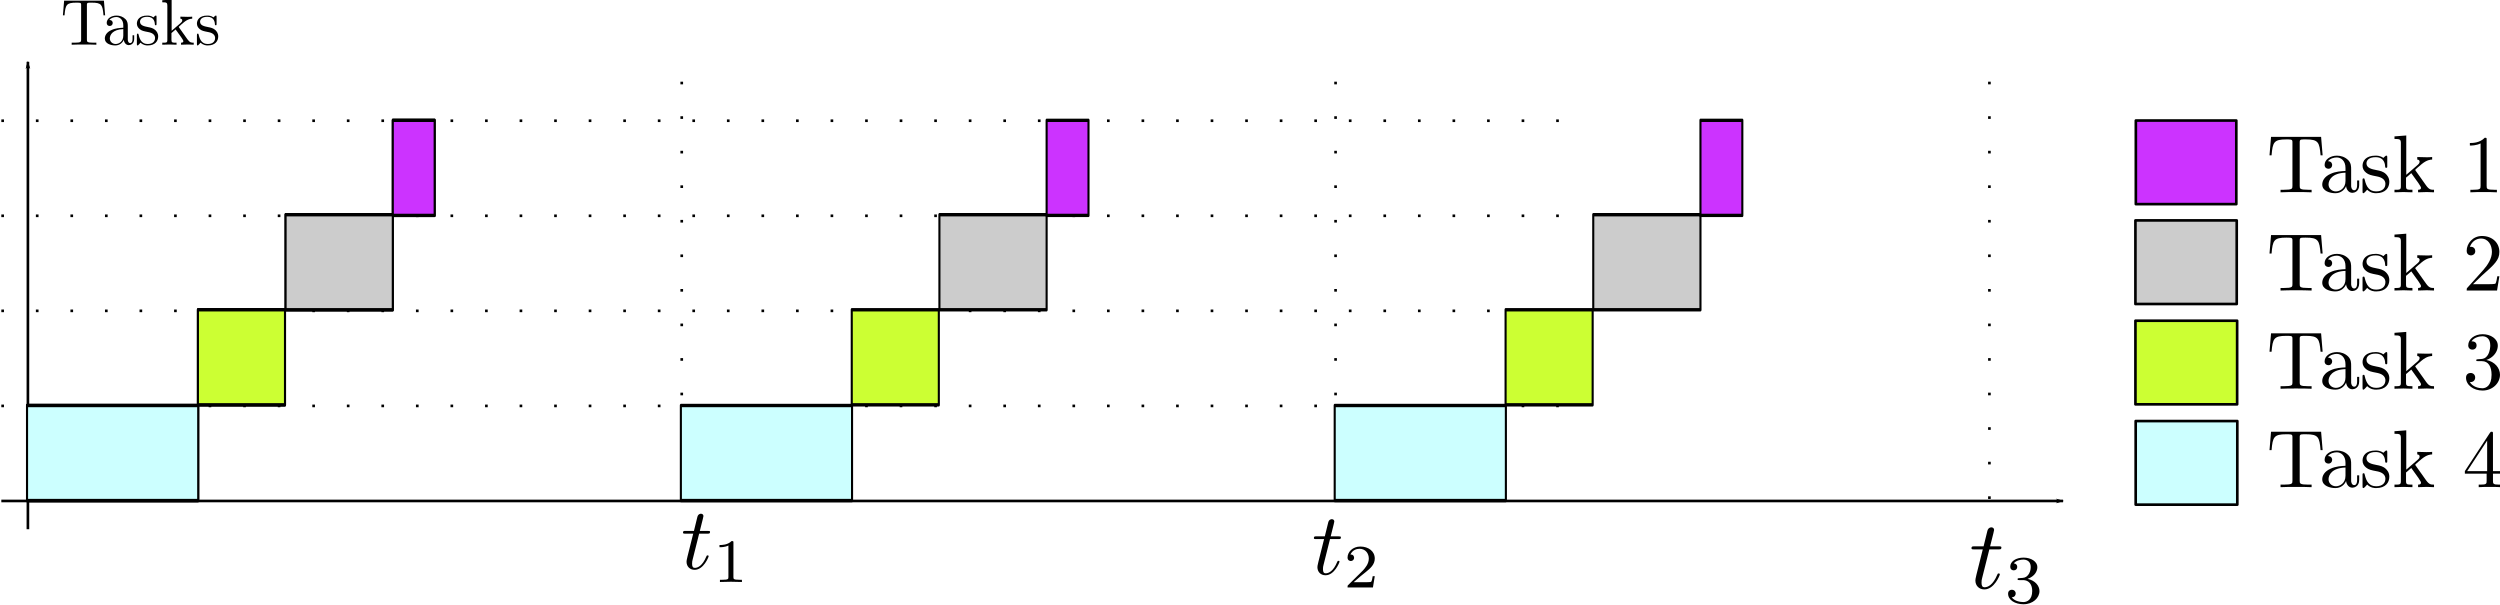 <?xml version="1.0" encoding="UTF-8" standalone="no"?>
<!-- Created with Inkscape (http://www.inkscape.org/) -->

<svg
   xmlns:dc="http://purl.org/dc/elements/1.1/"
   xmlns:cc="http://creativecommons.org/ns#"
   xmlns:rdf="http://www.w3.org/1999/02/22-rdf-syntax-ns#"
   xmlns:svg="http://www.w3.org/2000/svg"
   xmlns="http://www.w3.org/2000/svg"
   xmlns:sodipodi="http://sodipodi.sourceforge.net/DTD/sodipodi-0.dtd"
   xmlns:inkscape="http://www.inkscape.org/namespaces/inkscape"
   width="940.606"
   height="227.534"
   id="svg2"
   version="1.1"
   inkscape:version="0.48.4 r9939"
   sodipodi:docname="roundRobinSchedule.pdf">
  <sodipodi:namedview
     id="base"
     pagecolor="#ffffff"
     bordercolor="#666666"
     borderopacity="1.0"
     inkscape:pageopacity="0.0"
     inkscape:pageshadow="2"
     inkscape:zoom="0.98994949"
     inkscape:cx="477.07206"
     inkscape:cy="85.363327"
     inkscape:document-units="px"
     inkscape:current-layer="layer1"
     showgrid="false"
     inkscape:window-width="1307"
     inkscape:window-height="744"
     inkscape:window-x="59"
     inkscape:window-y="24"
     inkscape:window-maximized="1"
     fit-margin-top="0"
     fit-margin-left="0"
     fit-margin-right="0"
     fit-margin-bottom="0" />
  <defs
     id="defs4">
    <marker
       style="overflow:visible"
       id="Arrow1Lend"
       refX="0"
       refY="0"
       orient="auto"
       inkscape:stockid="Arrow1Lend">
      <path
         inkscape:connector-curvature="0"
         transform="matrix(-0.8,0,0,-0.8,-10,0)"
         style="fill-rule:evenodd;stroke:#000000;stroke-width:1pt"
         d="M 0,0 5,-5 -12.5,0 5,5 0,0 z"
         id="path3820" />
    </marker>
  </defs>
  <g
     transform="translate(0,-367.608)"
     id="layer1"
     inkscape:groupmode="layer"
     inkscape:label="Layer 1">
    <path
       inkscape:connector-curvature="0"
       id="path2985"
       d="m 0.5,520.329 595.714,0"
       style="fill:none;stroke:#000000;stroke-width:1;stroke-linecap:butt;stroke-linejoin:miter;stroke-miterlimit:4;stroke-opacity:1;stroke-dasharray:1, 12;stroke-dashoffset:0" />
    <path
       inkscape:connector-curvature="0"
       id="path2987"
       d="m 10.5,566.722 0,-175.862"
       style="fill:none;stroke:#000000;stroke-width:1px;stroke-linecap:butt;stroke-linejoin:miter;stroke-opacity:1;marker-end:url(#Arrow1Lend)" />
    <path
       inkscape:connector-curvature="0"
       id="path2985-5"
       d="m 0.5,413.035 595.714,0"
       style="fill:none;stroke:#000000;stroke-width:1;stroke-linecap:butt;stroke-linejoin:miter;stroke-miterlimit:4;stroke-opacity:1;stroke-dasharray:1, 12;stroke-dashoffset:0" />
    <path
       inkscape:connector-curvature="0"
       id="path2985-53"
       d="m 0.5,448.8 595.714,0"
       style="fill:none;stroke:#000000;stroke-width:1;stroke-linecap:butt;stroke-linejoin:miter;stroke-miterlimit:4;stroke-opacity:1;stroke-dasharray:1, 12;stroke-dashoffset:0" />
    <path
       inkscape:connector-curvature="0"
       id="path2985-58"
       d="m 0.5,484.564 595.714,0"
       style="fill:none;stroke:#000000;stroke-width:1;stroke-linecap:butt;stroke-linejoin:miter;stroke-miterlimit:4;stroke-opacity:1;stroke-dasharray:1, 12;stroke-dashoffset:0" />
    <path
       style="fill:none;stroke:#000000;stroke-width:1px;stroke-linecap:butt;stroke-linejoin:miter;stroke-opacity:1;marker-end:url(#Arrow1Lend)"
       d="m 0.5,556.093 775.714,0"
       id="path3043"
       inkscape:connector-curvature="0" />
    <g
       id="g3390"
       transform="matrix(0.624,0,0,1,3.709,0)">
      <rect
         style="fill:#ccffff;stroke:#000000;stroke-width:1.266;stroke-linecap:square;stroke-linejoin:round;stroke-miterlimit:4;stroke-opacity:1;stroke-dasharray:none;stroke-dashoffset:0"
         id="rect2989"
         width="103.214"
         height="35.764"
         x="10.357"
         y="520.175" />
      <rect
         style="fill:#ccff33;stroke:#000000;stroke-width:1.266;stroke-linecap:square;stroke-linejoin:round;stroke-miterlimit:4;stroke-opacity:1;stroke-dasharray:none;stroke-dashoffset:0"
         id="rect2989-7"
         width="52.5"
         height="35.764"
         x="113.393"
         y="484.155" />
      <rect
         style="fill:#cccccc;stroke:#000000;stroke-width:1.266;stroke-linecap:square;stroke-linejoin:round;stroke-miterlimit:4;stroke-opacity:1;stroke-dasharray:none;stroke-dashoffset:0"
         id="rect2989-7-7"
         width="64.643"
         height="35.764"
         x="166.25"
         y="448.391" />
      <rect
         style="fill:#cc33ff;stroke:#000000;stroke-width:1.266;stroke-linecap:square;stroke-linejoin:round;stroke-miterlimit:4;stroke-opacity:1;stroke-dasharray:none;stroke-dashoffset:0"
         id="rect2989-7-8"
         width="25.245"
         height="35.764"
         x="230.893"
         y="412.882" />
    </g>
    <path
       style="fill:none;stroke:#000000;stroke-width:1;stroke-linecap:butt;stroke-linejoin:miter;stroke-miterlimit:4;stroke-opacity:1;stroke-dasharray:1, 12;stroke-dashoffset:0"
       d="m 256.5,555.343 0,-163.528"
       id="path4380"
       inkscape:connector-curvature="0" />
    <g
       id="g4488"
       transform="matrix(1.884,0,0,1.884,69.547,8.624)">
      <g
         word-spacing="normal"
         letter-spacing="normal"
         font-size-adjust="none"
         font-stretch="normal"
         font-weight="normal"
         font-variant="normal"
         font-style="normal"
         stroke-miterlimit="10.433"
         xml:space="preserve"
         transform="matrix(0.353,0,0,-0.353,-61.716,447.536)"
         id="content"
         style="font-style:normal;font-variant:normal;font-weight:normal;font-stretch:normal;letter-spacing:normal;word-spacing:normal;text-anchor:start;fill:none;stroke:#000000;stroke-width:0.531;stroke-linecap:butt;stroke-linejoin:miter;stroke-miterlimit:10.433;stroke-opacity:1;stroke-dasharray:none;stroke-dashoffset:0"><path
           id="path4491"
           d="m 465.79,426.12 h 4.68 c 0.99,0 1.49,0 1.49,1 0,0.55 -0.5,0.55 -1.39,0.55 h -4.39 c 1.79,7.08 2.04,8.08 2.04,8.37 0,0.85 -0.59,1.35 -1.43,1.35 -0.16,0 -1.55,-0.05 -2,-1.8 l -1.94,-7.92 h -4.69 c -1,0 -1.5,0 -1.5,-0.94 0,-0.61 0.41,-0.61 1.41,-0.61 h 4.37 c -3.58,-14.14 -3.78,-14.98 -3.78,-15.89 0,-2.69 1.89,-4.58 4.58,-4.58 5.08,0 7.92,7.27 7.92,7.67 0,0.5 -0.39,0.5 -0.59,0.5 -0.46,0 -0.5,-0.15 -0.75,-0.7 -2.14,-5.17 -4.78,-6.37 -6.47,-6.37 -1.05,0 -1.55,0.65 -1.55,2.29 0,1.19 0.09,1.55 0.3,2.39 z"
           inkscape:connector-curvature="0"
           style="fill:#000000;stroke-width:0" /><path
           id="path4493"
           d="m 485.19,420.92 0,0.04 0,0.04 0,0.05 0,0.04 0,0.03 0,0.04 0,0.04 0,0.03 -0.01,0.04 0,0.03 0,0.03 0,0.03 0,0.03 -0.01,0.03 0,0.03 0,0.02 -0.01,0.03 0,0.02 -0.01,0.03 0,0.02 -0.02,0.04 -0.01,0.04 -0.02,0.03 -0.02,0.03 -0.02,0.03 -0.02,0.03 -0.03,0.02 -0.03,0.02 -0.03,0.02 -0.04,0.01 -0.04,0.01 -0.05,0.02 -0.02,0 -0.02,0 -0.03,0.01 -0.03,0 -0.02,0.01 -0.03,0 -0.03,0 -0.03,0 -0.03,0 -0.04,0.01 -0.03,0 -0.04,0 -0.03,0 -0.04,0 -0.04,0 -0.04,0 -0.04,0 -0.05,0 -0.04,0 -0.05,0 c -2.23,-2.2 -5.39,-2.23 -6.82,-2.23 v -1.25 c 0.84,0 3.14,0 5.04,0.97 v -17.77 c 0,-1.16 0,-1.61 -3.48,-1.61 h -1.31 v -1.25 c 0.62,0.03 4.9,0.14 6.2,0.14 1.08,0 5.47,-0.11 6.23,-0.14 v 1.25 h -1.32 c -3.49,0 -3.49,0.45 -3.49,1.61 z"
           inkscape:connector-curvature="0"
           style="fill:#000000;stroke-width:0" /></g>    </g>
    <g
       id="g4553"
       transform="matrix(1.884,0,0,1.884,306.907,10.67)">
      <g
         id="g4555"
         transform="matrix(0.353,0,0,-0.353,-61.716,447.536)"
         xml:space="preserve"
         stroke-miterlimit="10.433"
         font-style="normal"
         font-variant="normal"
         font-weight="normal"
         font-stretch="normal"
         font-size-adjust="none"
         letter-spacing="normal"
         word-spacing="normal"
         style="font-style:normal;font-variant:normal;font-weight:normal;font-stretch:normal;letter-spacing:normal;word-spacing:normal;text-anchor:start;fill:none;stroke:#000000;stroke-width:0.531;stroke-linecap:butt;stroke-linejoin:miter;stroke-miterlimit:10.433;stroke-opacity:1;stroke-dasharray:none;stroke-dashoffset:0"><path
           d="m 465.79,426.12 h 4.68 c 0.99,0 1.49,0 1.49,1 0,0.55 -0.5,0.55 -1.39,0.55 h -4.39 c 1.79,7.08 2.04,8.08 2.04,8.37 0,0.85 -0.59,1.35 -1.43,1.35 -0.16,0 -1.55,-0.05 -2,-1.8 l -1.94,-7.92 h -4.69 c -1,0 -1.5,0 -1.5,-0.94 0,-0.61 0.41,-0.61 1.41,-0.61 h 4.37 c -3.58,-14.14 -3.78,-14.98 -3.78,-15.89 0,-2.69 1.89,-4.58 4.58,-4.58 5.08,0 7.92,7.27 7.92,7.67 0,0.5 -0.39,0.5 -0.59,0.5 -0.46,0 -0.5,-0.15 -0.75,-0.7 -2.14,-5.17 -4.78,-6.37 -6.47,-6.37 -1.05,0 -1.55,0.65 -1.55,2.29 0,1.19 0.09,1.55 0.3,2.39 z"
           id="path4557"
           inkscape:connector-curvature="0"
           style="fill:#000000;stroke-width:0" /><path
           d="m 491.11,405.11 h -1.18 c -0.1,-0.77 -0.46,-2.83 -0.91,-3.18 -0.27,-0.2 -2.95,-0.2 -3.44,-0.2 h -6.42 c 3.66,3.23 4.88,4.2 6.97,5.84 2.58,2.07 4.98,4.22 4.98,7.54 0,4.21 -3.68,6.79 -8.15,6.79 -4.32,0 -7.25,-3.03 -7.25,-6.23 0,-1.78 1.5,-1.96 1.86,-1.96 0.82,0 1.84,0.6 1.84,1.85 0,0.62 -0.25,1.84 -2.06,1.84 1.08,2.47 3.45,3.24 5.09,3.24 3.49,0 5.3,-2.71 5.3,-5.53 0,-3.04 -2.16,-5.44 -3.28,-6.69 l -8.39,-8.3 c -0.36,-0.31 -0.36,-0.39 -0.36,-1.36 h 14.36 z"
           id="path4559"
           inkscape:connector-curvature="0"
           style="fill:#000000;stroke-width:0" /></g>    </g>
    <g
       transform="matrix(0.629,0,0,0.629,700.023,366.053)"
       id="g3190">
      <rect
         style="fill:#ccffff;stroke:#000000;stroke-width:1.591;stroke-linecap:square;stroke-linejoin:round;stroke-miterlimit:4;stroke-opacity:1;stroke-dasharray:none;stroke-dashoffset:0"
         id="rect2989-1"
         width="60.788"
         height="50"
         x="164.566"
         y="254.328" />
      <rect
         style="fill:#ccff33;stroke:#000000;stroke-width:1.591;stroke-linecap:square;stroke-linejoin:round;stroke-miterlimit:4;stroke-opacity:1;stroke-dasharray:none;stroke-dashoffset:0"
         id="rect2989-7-2"
         width="60.834"
         height="50"
         x="164.416"
         y="194.326" />
      <rect
         style="fill:#cccccc;stroke:#000000;stroke-width:1.591;stroke-linecap:square;stroke-linejoin:round;stroke-miterlimit:4;stroke-opacity:1;stroke-dasharray:none;stroke-dashoffset:0"
         id="rect2989-7-7-1"
         width="60.602"
         height="50"
         x="164.406"
         y="134.323" />
      <rect
         style="fill:#cc33ff;stroke:#000000;stroke-width:1.591;stroke-linecap:square;stroke-linejoin:round;stroke-miterlimit:4;stroke-opacity:1;stroke-dasharray:none;stroke-dashoffset:0"
         id="rect2989-7-8-7"
         width="60.095"
         height="50"
         x="164.659"
         y="74.573" />
      <g
         transform="matrix(2.785,0,0,2.785,40.28,-729.543)"
         id="g4627">
        <g
           style="font-style:normal;font-variant:normal;font-weight:normal;font-stretch:normal;letter-spacing:normal;word-spacing:normal;text-anchor:start;fill:none;stroke:#000000;stroke-width:0.571;stroke-linecap:butt;stroke-linejoin:miter;stroke-miterlimit:10.433;stroke-opacity:1;stroke-dasharray:none;stroke-dashoffset:0"
           id="g4629"
           transform="matrix(0.353,0,0,-0.353,-61.716,447.536)"
           xml:space="preserve"
           stroke-miterlimit="10.433"
           font-style="normal"
           font-variant="normal"
           font-weight="normal"
           font-stretch="normal"
           font-size-adjust="none"
           letter-spacing="normal"
           word-spacing="normal"><path
             style="fill:#000000;stroke-width:0"
             inkscape:connector-curvature="0"
             d="m 414.07,439.93 h -30.46 l -0.93,-11.22 h 1.25 c 0.68,8.04 1.43,9.68 8.95,9.68 0.91,0 2.2,0 2.7,-0.11 1.05,-0.19 1.05,-0.74 1.05,-1.89 v -26.25 c 0,-1.71 0,-2.39 -5.24,-2.39 h -2 v -1.55 c 2.05,0.16 7.13,0.16 9.43,0.16 2.29,0 7.42,0 9.47,-0.16 v 1.55 h -2 c -5.24,0 -5.24,0.68 -5.24,2.39 v 26.25 c 0,1 0,1.7 0.91,1.89 0.54,0.11 1.89,0.11 2.84,0.11 7.52,0 8.27,-1.64 8.95,-9.68 H 415 z"
             id="path4631" /><path
             style="fill:#000000;stroke-width:0"
             inkscape:connector-curvature="0"
             d="m 429.27,409.98 0.03,-0.19 0.02,-0.18 0.04,-0.19 0.04,-0.18 0.05,-0.19 0.06,-0.18 0.06,-0.18 0.07,-0.18 0.07,-0.18 0.08,-0.17 0.09,-0.18 0.1,-0.16 0.1,-0.16 0.1,-0.16 0.12,-0.16 0.12,-0.14 0.12,-0.14 0.13,-0.14 0.14,-0.13 0.15,-0.12 0.15,-0.12 0.15,-0.1 0.17,-0.1 0.17,-0.09 0.17,-0.08 0.18,-0.07 0.19,-0.06 0.19,-0.05 0.2,-0.04 0.21,-0.03 0.21,-0.02 0.21,-0.01 c 1.04,0 4.08,0.71 4.08,4.74 v 2.78 h -1.25 v -2.78 c 0,-2.89 -1.23,-3.19 -1.79,-3.19 -1.65,0 -1.85,2.23 -1.85,2.48 v 9.97 c 0,2.1 0,4.03 -1.78,5.88 -1.95,1.93 -4.44,2.73 -6.83,2.73 -4.09,0 -7.53,-2.33 -7.53,-5.62 0,-1.49 1,-2.35 2.3,-2.35 1.39,0 2.29,1 2.29,2.3 0,0.59 -0.25,2.23 -2.54,2.3 1.34,1.73 3.78,2.28 5.37,2.28 2.46,0 5.28,-1.94 5.28,-6.38 v -1.84 -1.05 -4.98 c 0,-4.74 -3.57,-6.42 -5.82,-6.42 -2.44,0 -4.49,1.75 -4.49,4.23 0,2.73 2.1,6.88 10.31,7.17 h 0 v 1.05 c -2.53,-0.14 -6.01,-0.3 -9.15,-1.8 -3.74,-1.69 -4.99,-4.28 -4.99,-6.47 0,-4.03 4.83,-5.28 7.97,-5.28 3.3,0 5.58,1.99 6.53,4.33 z"
             id="path4633" /><path
             style="fill:#000000;stroke-width:0"
             inkscape:connector-curvature="0"
             d="m 448,415.87 0.11,-0.02 0.12,-0.02 0.15,-0.03 0.15,-0.04 0.17,-0.04 0.18,-0.04 0.19,-0.05 0.2,-0.06 0.2,-0.06 0.21,-0.07 0.22,-0.08 0.22,-0.08 0.22,-0.1 0.22,-0.1 0.22,-0.11 0.22,-0.12 0.22,-0.14 0.21,-0.14 0.2,-0.15 0.2,-0.16 0.19,-0.18 0.18,-0.19 0.17,-0.2 0.16,-0.21 0.14,-0.22 0.07,-0.12 0.06,-0.12 0.06,-0.13 0.05,-0.12 0.05,-0.14 0.05,-0.13 0.04,-0.14 0.03,-0.14 0.03,-0.15 0.03,-0.15 0.02,-0.16 0.01,-0.15 0.01,-0.17 0,-0.16 c 0,-2.53 -1.75,-4.53 -5.62,-4.53 -4.19,0 -5.99,2.84 -6.94,7.07 -0.14,0.64 -0.19,0.85 -0.69,0.85 -0.65,0 -0.65,-0.35 -0.65,-1.25 v -6.58 c 0,-0.84 0,-1.19 0.54,-1.19 0.25,0 0.3,0.05 1.25,1 0.1,0.1 0.1,0.19 1,1.14 2.19,-2.09 4.44,-2.14 5.49,-2.14 5.72,0 8.01,3.35 8.01,6.92 0,2.64 -1.5,4.14 -2.09,4.74 -1.64,1.59 -3.59,2 -5.69,2.39 -2.78,0.55 -6.12,1.2 -6.12,4.09 0,1.74 1.29,3.78 5.58,3.78 5.48,0 5.73,-4.48 5.82,-6.03 0.07,-0.45 0.5,-0.45 0.61,-0.45 0.64,0 0.64,0.25 0.64,1.2 v 5.03 c 0,0.85 0,1.19 -0.54,1.19 -0.25,0 -0.35,0 -1,-0.59 -0.14,-0.21 -0.64,-0.64 -0.85,-0.8 -1.89,1.39 -3.93,1.39 -4.68,1.39 -6.08,0 -7.97,-3.33 -7.97,-6.12 0,-1.74 0.79,-3.14 2.14,-4.24 1.59,-1.29 3,-1.59 6.58,-2.28 z"
             id="path4635" /><path
             style="fill:#000000;stroke-width:0"
             inkscape:connector-curvature="0"
             d="m 462.6,409.98 0,-0.1 0,-0.1 -0.01,-0.19 -0.01,-0.18 -0.01,-0.17 -0.02,-0.15 -0.02,-0.15 -0.03,-0.13 -0.04,-0.12 -0.04,-0.11 -0.05,-0.11 -0.06,-0.09 -0.06,-0.09 -0.07,-0.08 -0.08,-0.07 -0.09,-0.06 -0.1,-0.05 -0.11,-0.05 -0.12,-0.05 -0.13,-0.03 -0.14,-0.04 -0.15,-0.02 -0.17,-0.03 -0.18,-0.01 -0.09,-0.01 -0.09,-0.01 -0.1,-0.01 -0.11,0 -0.1,-0.01 -0.11,0 -0.12,0 -0.11,-0.01 -0.12,0 -0.13,0 -0.12,0 -0.13,0 -0.14,0 -0.14,0 -0.14,0 -0.15,0 -0.15,0 -0.15,0 v -1.55 c 1.65,0.05 3.98,0.16 5.43,0.16 1.49,0 3.49,-0.07 5.49,-0.16 v 1.55 c -3.34,0 -3.89,0 -3.89,2.23 v 5.14 l 3.19,2.74 c 3.82,-5.29 5.92,-8.07 5.92,-8.97 0,-0.94 -0.85,-1.14 -1.78,-1.14 v -1.55 c 1.39,0.05 4.32,0.16 5.37,0.16 1.44,0 2.89,-0.07 4.33,-0.16 v 1.55 c -1.84,0 -2.94,0 -4.83,2.64 l -6.33,8.92 c -0.04,0.09 -0.29,0.39 -0.29,0.55 0,0.18 3.53,3.18 4.03,3.57 3.14,2.55 5.23,2.64 6.28,2.69 v 1.55 c -1.44,-0.14 -2.09,-0.14 -3.49,-0.14 -1.79,0 -4.89,0.09 -5.57,0.14 v -1.55 c 0.93,-0.05 1.43,-0.59 1.43,-1.23 0,-1 -0.68,-1.6 -1.09,-1.96 l -7.03,-6.07 v 23.92 l -7.17,-0.55 v -1.55 c 3.48,0 3.89,-0.34 3.89,-2.79 z"
             id="path4637" /><path
             style="fill:#000000;stroke-width:0"
             inkscape:connector-curvature="0"
             d="m 514.79,438.09 0,0.05 0,0.06 0,0.05 0,0.05 0,0.05 0,0.05 0,0.04 0,0.05 0,0.04 0,0.04 0,0.04 0,0.04 -0.01,0.04 0,0.03 0,0.04 0,0.03 -0.01,0.07 -0.01,0.06 -0.01,0.05 -0.02,0.05 -0.01,0.05 -0.02,0.04 -0.02,0.04 -0.03,0.03 -0.03,0.03 -0.03,0.03 -0.04,0.03 -0.04,0.02 -0.04,0.02 -0.02,0.01 -0.03,0.01 -0.02,0 -0.03,0.01 -0.03,0.01 -0.03,0 -0.03,0.01 -0.03,0 -0.03,0.01 -0.04,0 -0.03,0 -0.04,0.01 -0.04,0 -0.04,0 -0.04,0 -0.05,0 -0.04,0 -0.05,0.01 -0.04,0 -0.05,0 -0.06,0 -0.05,0 c -3.09,-3.19 -7.47,-3.19 -9.06,-3.19 v -1.55 c 1,0 3.94,0 6.52,1.3 v -25.81 c 0,-1.8 -0.15,-2.39 -4.63,-2.39 h -1.59 v -1.55 c 1.75,0.16 6.07,0.16 8.06,0.16 2,0 6.33,0 8.08,-0.16 v 1.55 h -1.6 c -4.48,0 -4.64,0.54 -4.64,2.39 z"
             id="path4639" /><path
             style="fill:#000000;stroke-width:0"
             inkscape:connector-curvature="0"
             d="m 414.07,380.18 h -30.46 l -0.93,-11.22 h 1.25 c 0.68,8.03 1.43,9.67 8.95,9.67 0.91,0 2.2,0 2.7,-0.11 1.05,-0.19 1.05,-0.73 1.05,-1.89 v -26.25 c 0,-1.7 0,-2.39 -5.24,-2.39 h -2 v -1.55 c 2.05,0.16 7.13,0.16 9.43,0.16 2.29,0 7.42,0 9.47,-0.16 v 1.55 h -2 c -5.24,0 -5.24,0.69 -5.24,2.39 v 26.25 c 0,1 0,1.7 0.91,1.89 0.54,0.11 1.89,0.11 2.84,0.11 7.52,0 8.27,-1.64 8.95,-9.67 H 415 z"
             id="path4641" /><path
             style="fill:#000000;stroke-width:0"
             inkscape:connector-curvature="0"
             d="m 429.27,350.22 0.03,-0.18 0.02,-0.19 0.04,-0.19 0.04,-0.18 0.05,-0.19 0.06,-0.18 0.06,-0.18 0.07,-0.18 0.07,-0.18 0.08,-0.17 0.09,-0.17 0.1,-0.17 0.1,-0.16 0.1,-0.16 0.12,-0.15 0.12,-0.15 0.12,-0.14 0.13,-0.14 0.14,-0.13 0.15,-0.12 0.15,-0.11 0.15,-0.11 0.17,-0.1 0.17,-0.09 0.17,-0.08 0.18,-0.07 0.19,-0.06 0.19,-0.05 0.2,-0.04 0.21,-0.03 0.21,-0.02 0.21,-0.01 c 1.04,0 4.08,0.71 4.08,4.74 v 2.78 h -1.25 v -2.78 c 0,-2.89 -1.23,-3.19 -1.79,-3.19 -1.65,0 -1.85,2.24 -1.85,2.49 v 9.96 c 0,2.1 0,4.04 -1.78,5.88 -1.95,1.94 -4.44,2.73 -6.83,2.73 -4.09,0 -7.53,-2.32 -7.53,-5.62 0,-1.49 1,-2.34 2.3,-2.34 1.39,0 2.29,1 2.29,2.29 0,0.6 -0.25,2.24 -2.54,2.3 1.34,1.73 3.78,2.28 5.37,2.28 2.46,0 5.28,-1.94 5.28,-6.37 v -1.85 -1.05 -4.98 c 0,-4.73 -3.57,-6.42 -5.82,-6.42 -2.44,0 -4.49,1.75 -4.49,4.23 0,2.74 2.1,6.88 10.31,7.17 h 0 v 1.05 c -2.53,-0.14 -6.01,-0.3 -9.15,-1.8 -3.74,-1.68 -4.99,-4.28 -4.99,-6.46 0,-4.04 4.83,-5.29 7.97,-5.29 3.3,0 5.58,1.99 6.53,4.33 z"
             id="path4643" /><path
             style="fill:#000000;stroke-width:0"
             inkscape:connector-curvature="0"
             d="m 448,356.11 0.11,-0.02 0.12,-0.02 0.15,-0.03 0.15,-0.04 0.17,-0.03 0.18,-0.05 0.19,-0.05 0.2,-0.06 0.2,-0.06 0.21,-0.07 0.22,-0.08 0.22,-0.08 0.22,-0.1 0.22,-0.1 0.22,-0.11 0.22,-0.12 0.22,-0.13 0.21,-0.15 0.2,-0.15 0.2,-0.16 0.19,-0.18 0.18,-0.18 0.17,-0.2 0.16,-0.22 0.14,-0.22 0.07,-0.12 0.06,-0.12 0.06,-0.12 0.05,-0.13 0.05,-0.13 0.05,-0.14 0.04,-0.14 0.03,-0.14 0.03,-0.15 0.03,-0.15 0.02,-0.15 0.01,-0.16 0.01,-0.16 0,-0.17 c 0,-2.53 -1.75,-4.53 -5.62,-4.53 -4.19,0 -5.99,2.84 -6.94,7.08 -0.14,0.64 -0.19,0.84 -0.69,0.84 -0.65,0 -0.65,-0.34 -0.65,-1.25 v -6.58 c 0,-0.84 0,-1.19 0.54,-1.19 0.25,0 0.3,0.05 1.25,1 0.1,0.1 0.1,0.19 1,1.15 2.19,-2.1 4.44,-2.15 5.49,-2.15 5.72,0 8.01,3.35 8.01,6.93 0,2.64 -1.5,4.14 -2.09,4.73 -1.64,1.59 -3.59,2 -5.69,2.39 -2.78,0.55 -6.12,1.2 -6.12,4.1 0,1.73 1.29,3.78 5.58,3.78 5.48,0 5.73,-4.49 5.82,-6.03 0.07,-0.46 0.5,-0.46 0.61,-0.46 0.64,0 0.64,0.25 0.64,1.21 v 5.03 c 0,0.84 0,1.18 -0.54,1.18 -0.25,0 -0.35,0 -1,-0.59 -0.14,-0.2 -0.64,-0.64 -0.85,-0.8 -1.89,1.39 -3.93,1.39 -4.68,1.39 -6.08,0 -7.97,-3.32 -7.97,-6.12 0,-1.74 0.79,-3.14 2.14,-4.24 1.59,-1.29 3,-1.59 6.58,-2.28 z"
             id="path4645" /><path
             style="fill:#000000;stroke-width:0"
             inkscape:connector-curvature="0"
             d="m 462.6,350.22 0,-0.1 0,-0.1 -0.01,-0.19 -0.01,-0.18 -0.01,-0.16 -0.02,-0.16 -0.02,-0.14 -0.03,-0.14 -0.04,-0.12 -0.04,-0.11 -0.05,-0.11 -0.06,-0.09 -0.06,-0.09 -0.07,-0.07 -0.08,-0.07 -0.09,-0.07 -0.1,-0.05 -0.11,-0.05 -0.12,-0.04 -0.13,-0.04 -0.14,-0.03 -0.15,-0.03 -0.17,-0.02 -0.18,-0.02 -0.09,-0.01 -0.09,-0.01 -0.1,0 -0.11,-0.01 -0.1,0 -0.11,-0.01 -0.12,0 -0.11,0 -0.12,-0.01 -0.13,0 -0.12,0 -0.13,0 -0.14,0 -0.14,0 -0.14,0 -0.15,0 -0.15,0 -0.15,0 v -1.55 c 1.65,0.05 3.98,0.16 5.43,0.16 1.49,0 3.49,-0.06 5.49,-0.16 v 1.55 c -3.34,0 -3.89,0 -3.89,2.23 v 5.14 l 3.19,2.74 c 3.82,-5.28 5.92,-8.06 5.92,-8.97 0,-0.94 -0.85,-1.14 -1.78,-1.14 v -1.55 c 1.39,0.05 4.32,0.16 5.37,0.16 1.44,0 2.89,-0.06 4.33,-0.16 v 1.55 c -1.84,0 -2.94,0 -4.83,2.64 l -6.33,8.92 c -0.04,0.09 -0.29,0.39 -0.29,0.55 0,0.19 3.53,3.19 4.03,3.58 3.14,2.54 5.23,2.64 6.28,2.68 v 1.55 c -1.44,-0.14 -2.09,-0.14 -3.49,-0.14 -1.79,0 -4.89,0.09 -5.57,0.14 v -1.55 c 0.93,-0.04 1.43,-0.59 1.43,-1.23 0,-1 -0.68,-1.59 -1.09,-1.95 l -7.03,-6.08 v 23.92 l -7.17,-0.55 v -1.54 c 3.48,0 3.89,-0.35 3.89,-2.8 z"
             id="path4647" /><path
             style="fill:#000000;stroke-width:0"
             inkscape:connector-curvature="0"
             d="m 506.48,350.29 5.28,5.12 c 7.77,6.88 10.77,9.56 10.77,14.55 0,5.68 -4.49,9.67 -10.57,9.67 -5.64,0 -9.32,-4.59 -9.32,-9.03 0,-2.78 2.5,-2.78 2.64,-2.78 0.86,0 2.59,0.59 2.59,2.64 0,1.29 -0.89,2.59 -2.64,2.59 -0.39,0 -0.5,0 -0.64,-0.05 1.14,3.24 3.83,5.08 6.72,5.08 4.53,0 6.69,-4.04 6.69,-8.12 0,-3.99 -2.5,-7.92 -5.24,-11.02 l -9.56,-10.65 c -0.56,-0.55 -0.56,-0.65 -0.56,-1.85 h 18.48 l 1.41,8.67 h -1.25 c -0.25,-1.5 -0.6,-3.68 -1.1,-4.43 -0.36,-0.39 -3.64,-0.39 -4.73,-0.39 z"
             id="path4649" /><path
             style="fill:#000000;stroke-width:0"
             inkscape:connector-curvature="0"
             d="m 414.07,320.41 h -30.46 l -0.93,-11.21 h 1.25 c 0.68,8.03 1.43,9.67 8.95,9.67 0.91,0 2.2,0 2.7,-0.11 1.05,-0.19 1.05,-0.74 1.05,-1.89 v -26.25 c 0,-1.71 0,-2.39 -5.24,-2.39 h -2 v -1.55 c 2.05,0.16 7.13,0.16 9.43,0.16 2.29,0 7.42,0 9.47,-0.16 v 1.55 h -2 c -5.24,0 -5.24,0.68 -5.24,2.39 v 26.25 c 0,1 0,1.7 0.91,1.89 0.54,0.11 1.89,0.11 2.84,0.11 7.52,0 8.27,-1.64 8.95,-9.67 H 415 z"
             id="path4651" /><path
             style="fill:#000000;stroke-width:0"
             inkscape:connector-curvature="0"
             d="m 429.27,290.46 0.03,-0.19 0.02,-0.18 0.04,-0.19 0.04,-0.18 0.05,-0.19 0.06,-0.18 0.06,-0.18 0.07,-0.18 0.07,-0.18 0.08,-0.17 0.09,-0.17 0.1,-0.17 0.1,-0.16 0.1,-0.16 0.12,-0.15 0.12,-0.15 0.12,-0.14 0.13,-0.14 0.14,-0.13 0.15,-0.12 0.15,-0.11 0.15,-0.11 0.17,-0.1 0.17,-0.09 0.17,-0.08 0.18,-0.07 0.19,-0.06 0.19,-0.05 0.2,-0.04 0.21,-0.03 0.21,-0.02 0.21,-0.01 c 1.04,0 4.08,0.71 4.08,4.74 v 2.78 h -1.25 v -2.78 c 0,-2.89 -1.23,-3.19 -1.79,-3.19 -1.65,0 -1.85,2.23 -1.85,2.48 v 9.97 c 0,2.1 0,4.03 -1.78,5.88 -1.95,1.94 -4.44,2.73 -6.83,2.73 -4.09,0 -7.53,-2.33 -7.53,-5.62 0,-1.49 1,-2.35 2.3,-2.35 1.39,0 2.29,1 2.29,2.3 0,0.59 -0.25,2.23 -2.54,2.3 1.34,1.73 3.78,2.28 5.37,2.28 2.46,0 5.28,-1.94 5.28,-6.38 v -1.84 -1.05 -4.98 c 0,-4.74 -3.57,-6.42 -5.82,-6.42 -2.44,0 -4.49,1.75 -4.49,4.23 0,2.74 2.1,6.88 10.31,7.17 h 0 v 1.05 c -2.53,-0.14 -6.01,-0.3 -9.15,-1.8 -3.74,-1.68 -4.99,-4.28 -4.99,-6.47 0,-4.03 4.83,-5.28 7.97,-5.28 3.3,0 5.58,1.99 6.53,4.33 z"
             id="path4653" /><path
             style="fill:#000000;stroke-width:0"
             inkscape:connector-curvature="0"
             d="m 448,296.35 0.11,-0.02 0.12,-0.02 0.15,-0.03 0.15,-0.04 0.17,-0.04 0.18,-0.04 0.19,-0.05 0.2,-0.06 0.2,-0.06 0.21,-0.07 0.22,-0.08 0.22,-0.08 0.22,-0.1 0.22,-0.1 0.22,-0.11 0.22,-0.12 0.22,-0.14 0.21,-0.14 0.2,-0.15 0.2,-0.16 0.19,-0.18 0.18,-0.19 0.17,-0.19 0.16,-0.22 0.14,-0.22 0.07,-0.12 0.06,-0.12 0.06,-0.13 0.05,-0.12 0.05,-0.14 0.05,-0.13 0.04,-0.14 0.03,-0.14 0.03,-0.15 0.03,-0.15 0.02,-0.15 0.01,-0.16 0.01,-0.17 0,-0.16 c 0,-2.53 -1.75,-4.53 -5.62,-4.53 -4.19,0 -5.99,2.84 -6.94,7.07 -0.14,0.65 -0.19,0.85 -0.69,0.85 -0.65,0 -0.65,-0.35 -0.65,-1.25 v -6.58 c 0,-0.84 0,-1.19 0.54,-1.19 0.25,0 0.3,0.05 1.25,1 0.1,0.1 0.1,0.19 1,1.14 2.19,-2.09 4.44,-2.14 5.49,-2.14 5.72,0 8.01,3.35 8.01,6.92 0,2.65 -1.5,4.15 -2.09,4.74 -1.64,1.59 -3.59,2 -5.69,2.39 -2.78,0.55 -6.12,1.2 -6.12,4.09 0,1.74 1.29,3.78 5.58,3.78 5.48,0 5.73,-4.48 5.82,-6.03 0.07,-0.45 0.5,-0.45 0.61,-0.45 0.64,0 0.64,0.25 0.64,1.2 v 5.03 c 0,0.85 0,1.19 -0.54,1.19 -0.25,0 -0.35,0 -1,-0.59 -0.14,-0.2 -0.64,-0.64 -0.85,-0.8 -1.89,1.39 -3.93,1.39 -4.68,1.39 -6.08,0 -7.97,-3.33 -7.97,-6.12 0,-1.74 0.79,-3.14 2.14,-4.24 1.59,-1.29 3,-1.59 6.58,-2.28 z"
             id="path4655" /><path
             style="fill:#000000;stroke-width:0"
             inkscape:connector-curvature="0"
             d="m 462.6,290.46 0,-0.1 0,-0.1 -0.01,-0.19 -0.01,-0.18 -0.01,-0.17 -0.02,-0.15 -0.02,-0.14 -0.03,-0.14 -0.04,-0.12 -0.04,-0.11 -0.05,-0.11 -0.06,-0.09 -0.06,-0.09 -0.07,-0.08 -0.08,-0.07 -0.09,-0.06 -0.1,-0.05 -0.11,-0.05 -0.12,-0.05 -0.13,-0.03 -0.14,-0.04 -0.15,-0.02 -0.17,-0.02 -0.18,-0.02 -0.09,-0.01 -0.09,-0.01 -0.1,0 -0.11,-0.01 -0.1,0 -0.11,-0.01 -0.12,0 -0.11,0 -0.12,-0.01 -0.13,0 -0.12,0 -0.13,0 -0.14,0 -0.14,0 -0.14,0 -0.15,0 -0.15,0 -0.15,0 v -1.55 c 1.65,0.05 3.98,0.16 5.43,0.16 1.49,0 3.49,-0.07 5.49,-0.16 v 1.55 c -3.34,0 -3.89,0 -3.89,2.23 v 5.14 l 3.19,2.74 c 3.82,-5.29 5.92,-8.07 5.92,-8.97 0,-0.94 -0.85,-1.14 -1.78,-1.14 v -1.55 c 1.39,0.05 4.32,0.16 5.37,0.16 1.44,0 2.89,-0.07 4.33,-0.16 v 1.55 c -1.84,0 -2.94,0 -4.83,2.64 l -6.33,8.92 c -0.04,0.09 -0.29,0.39 -0.29,0.55 0,0.18 3.53,3.18 4.03,3.57 3.14,2.55 5.23,2.64 6.28,2.69 v 1.55 c -1.44,-0.14 -2.09,-0.14 -3.49,-0.14 -1.79,0 -4.89,0.09 -5.57,0.14 v -1.55 c 0.93,-0.05 1.43,-0.59 1.43,-1.23 0,-1 -0.68,-1.6 -1.09,-1.96 l -7.03,-6.07 v 23.92 l -7.17,-0.55 v -1.55 c 3.48,0 3.89,-0.34 3.89,-2.79 z"
             id="path4657" /><path
             style="fill:#000000;stroke-width:0"
             inkscape:connector-curvature="0"
             d="m 514.6,304.21 0.38,0.13 0.38,0.15 0.36,0.15 0.36,0.17 0.34,0.18 0.34,0.19 0.33,0.2 0.32,0.22 0.32,0.22 0.3,0.23 0.29,0.24 0.28,0.25 0.27,0.26 0.26,0.27 0.25,0.28 0.24,0.28 0.22,0.29 0.22,0.3 0.2,0.31 0.18,0.31 0.18,0.32 0.16,0.32 0.15,0.33 0.13,0.34 0.12,0.34 0.1,0.34 0.09,0.36 0.07,0.35 0.06,0.36 0.04,0.36 0.03,0.36 0,0.37 c 0,4.08 -4.39,6.88 -9.17,6.88 -5.03,0 -8.81,-3 -8.81,-6.78 0,-1.64 1.09,-2.6 2.55,-2.6 1.53,0 2.53,1.1 2.53,2.55 0,2.48 -2.35,2.48 -3.08,2.48 1.53,2.44 4.83,3.1 6.63,3.1 2.03,0 4.78,-1.1 4.78,-5.58 0,-0.61 -0.11,-3.49 -1.41,-5.69 -1.49,-2.39 -3.19,-2.53 -4.42,-2.59 -0.41,-0.05 -1.6,-0.14 -1.96,-0.14 -0.39,-0.05 -0.75,-0.1 -0.75,-0.6 0,-0.54 0.36,-0.54 1.21,-0.54 h 2.19 c 4.09,0 5.93,-3.39 5.93,-8.28 0,-6.77 -3.44,-8.22 -5.64,-8.22 -2.14,0 -5.87,0.84 -7.61,3.78 1.74,-0.24 3.28,0.86 3.28,2.75 0,1.79 -1.34,2.78 -2.79,2.78 -1.19,0 -2.78,-0.69 -2.78,-2.89 0,-4.53 4.62,-7.81 10.06,-7.81 6.08,0 10.61,4.53 10.61,9.61 0,4.09 -3.14,7.96 -8.32,9.01 z"
             id="path4659" /><path
             style="fill:#000000;stroke-width:0"
             inkscape:connector-curvature="0"
             d="m 414.07,260.54 h -30.46 l -0.93,-11.22 h 1.25 c 0.68,8.03 1.43,9.67 8.95,9.67 0.91,0 2.2,0 2.7,-0.11 1.05,-0.19 1.05,-0.74 1.05,-1.89 v -26.25 c 0,-1.7 0,-2.39 -5.24,-2.39 h -2 v -1.55 c 2.05,0.16 7.13,0.16 9.43,0.16 2.29,0 7.42,0 9.47,-0.16 v 1.55 h -2 c -5.24,0 -5.24,0.69 -5.24,2.39 v 26.25 c 0,1 0,1.7 0.91,1.89 0.54,0.11 1.89,0.11 2.84,0.11 7.52,0 8.27,-1.64 8.95,-9.67 H 415 z"
             id="path4661" /><path
             style="fill:#000000;stroke-width:0"
             inkscape:connector-curvature="0"
             d="m 429.27,230.58 0.03,-0.18 0.02,-0.19 0.04,-0.19 0.04,-0.18 0.05,-0.19 0.06,-0.18 0.06,-0.18 0.07,-0.18 0.07,-0.18 0.08,-0.17 0.09,-0.17 0.1,-0.17 0.1,-0.16 0.1,-0.16 0.12,-0.15 0.12,-0.15 0.12,-0.14 0.13,-0.14 0.14,-0.13 0.15,-0.12 0.15,-0.11 0.15,-0.11 0.17,-0.1 0.17,-0.09 0.17,-0.08 0.18,-0.07 0.19,-0.06 0.19,-0.05 0.2,-0.04 0.21,-0.03 0.21,-0.02 0.21,-0.01 c 1.04,0 4.08,0.71 4.08,4.74 v 2.78 h -1.25 v -2.78 c 0,-2.89 -1.23,-3.19 -1.79,-3.19 -1.65,0 -1.85,2.24 -1.85,2.49 v 9.96 c 0,2.1 0,4.04 -1.78,5.88 -1.95,1.94 -4.44,2.73 -6.83,2.73 -4.09,0 -7.53,-2.32 -7.53,-5.62 0,-1.49 1,-2.34 2.3,-2.34 1.39,0 2.29,1 2.29,2.29 0,0.6 -0.25,2.24 -2.54,2.3 1.34,1.73 3.78,2.28 5.37,2.28 2.46,0 5.28,-1.94 5.28,-6.37 v -1.85 -1.05 -4.98 c 0,-4.73 -3.57,-6.42 -5.82,-6.42 -2.44,0 -4.49,1.75 -4.49,4.23 0,2.74 2.1,6.88 10.31,7.17 h 0 v 1.05 c -2.53,-0.14 -6.01,-0.3 -9.15,-1.8 -3.74,-1.68 -4.99,-4.28 -4.99,-6.46 0,-4.04 4.83,-5.29 7.97,-5.29 3.3,0 5.58,1.99 6.53,4.33 z"
             id="path4663" /><path
             style="fill:#000000;stroke-width:0"
             inkscape:connector-curvature="0"
             d="m 448,236.47 0.11,-0.02 0.12,-0.02 0.15,-0.03 0.15,-0.04 0.17,-0.03 0.18,-0.05 0.19,-0.05 0.2,-0.06 0.2,-0.06 0.21,-0.07 0.22,-0.08 0.22,-0.08 0.22,-0.1 0.22,-0.1 0.22,-0.11 0.22,-0.12 0.22,-0.13 0.21,-0.15 0.2,-0.15 0.2,-0.16 0.19,-0.18 0.18,-0.18 0.17,-0.2 0.16,-0.22 0.14,-0.22 0.07,-0.12 0.06,-0.12 0.06,-0.12 0.05,-0.13 0.05,-0.13 0.05,-0.14 0.04,-0.14 0.03,-0.14 0.03,-0.15 0.03,-0.15 0.02,-0.15 0.01,-0.16 0.01,-0.16 0,-0.17 c 0,-2.53 -1.75,-4.53 -5.62,-4.53 -4.19,0 -5.99,2.84 -6.94,7.08 -0.14,0.64 -0.19,0.84 -0.69,0.84 -0.65,0 -0.65,-0.34 -0.65,-1.25 v -6.58 c 0,-0.84 0,-1.19 0.54,-1.19 0.25,0 0.3,0.05 1.25,1 0.1,0.1 0.1,0.19 1,1.15 2.19,-2.1 4.44,-2.15 5.49,-2.15 5.72,0 8.01,3.35 8.01,6.93 0,2.64 -1.5,4.14 -2.09,4.73 -1.64,1.59 -3.59,2 -5.69,2.39 -2.78,0.55 -6.12,1.2 -6.12,4.1 0,1.73 1.29,3.78 5.58,3.78 5.48,0 5.73,-4.49 5.82,-6.03 0.07,-0.46 0.5,-0.46 0.61,-0.46 0.64,0 0.64,0.25 0.64,1.21 v 5.03 c 0,0.84 0,1.18 -0.54,1.18 -0.25,0 -0.35,0 -1,-0.59 -0.14,-0.2 -0.64,-0.64 -0.85,-0.8 -1.89,1.39 -3.93,1.39 -4.68,1.39 -6.08,0 -7.97,-3.32 -7.97,-6.12 0,-1.74 0.79,-3.14 2.14,-4.24 1.59,-1.29 3,-1.59 6.58,-2.28 z"
             id="path4665" /><path
             style="fill:#000000;stroke-width:0"
             inkscape:connector-curvature="0"
             d="m 462.6,230.58 0,-0.1 0,-0.1 -0.01,-0.19 -0.01,-0.18 -0.01,-0.17 -0.02,-0.15 -0.02,-0.14 -0.03,-0.14 -0.04,-0.12 -0.04,-0.11 -0.05,-0.11 -0.06,-0.09 -0.06,-0.09 -0.07,-0.07 -0.08,-0.07 -0.09,-0.07 -0.1,-0.05 -0.11,-0.05 -0.12,-0.04 -0.13,-0.04 -0.14,-0.03 -0.15,-0.03 -0.17,-0.02 -0.18,-0.02 -0.09,-0.01 -0.09,-0.01 -0.1,0 -0.11,-0.01 -0.1,0 -0.11,-0.01 -0.12,0 -0.11,0 -0.12,-0.01 -0.13,0 -0.12,0 -0.13,0 -0.14,0 -0.14,0 -0.14,0 -0.15,0 -0.15,0 -0.15,0 v -1.55 c 1.65,0.05 3.98,0.16 5.43,0.16 1.49,0 3.49,-0.06 5.49,-0.16 v 1.55 c -3.34,0 -3.89,0 -3.89,2.23 v 5.14 l 3.19,2.74 c 3.82,-5.28 5.92,-8.06 5.92,-8.97 0,-0.94 -0.85,-1.14 -1.78,-1.14 v -1.55 c 1.39,0.05 4.32,0.16 5.37,0.16 1.44,0 2.89,-0.06 4.33,-0.16 v 1.55 c -1.84,0 -2.94,0 -4.83,2.64 l -6.33,8.92 c -0.04,0.09 -0.29,0.39 -0.29,0.55 0,0.19 3.53,3.19 4.03,3.58 3.14,2.54 5.23,2.64 6.28,2.68 v 1.55 c -1.44,-0.14 -2.09,-0.14 -3.49,-0.14 -1.79,0 -4.89,0.09 -5.57,0.14 v -1.55 c 0.93,-0.04 1.43,-0.59 1.43,-1.23 0,-1 -0.68,-1.59 -1.09,-1.95 l -7.03,-6.08 v 23.92 l -7.17,-0.55 v -1.54 c 3.48,0 3.89,-0.35 3.89,-2.8 z"
             id="path4667" /><path
             style="fill:#000000;stroke-width:0"
             inkscape:connector-curvature="0"
             d="m 514.79,235.02 v -4.33 c 0,-1.79 -0.09,-2.34 -3.78,-2.34 h -1.05 v -1.55 c 2.05,0.16 4.64,0.16 6.74,0.16 2.09,0 4.73,0 6.77,-0.16 v 1.55 h -1.05 c -3.69,0 -3.78,0.55 -3.78,2.34 v 4.33 h 4.98 v 1.55 h -4.98 v 22.67 c 0,1 0,1.3 -0.8,1.3 -0.45,0 -0.59,0 -1,-0.61 l -15.3,-23.36 h 1.41 l 12.15,18.58 v -18.58 h -12.15 -1.41 v -1.55 z"
             id="path4669" /></g>      </g>
    </g>
    <path
       inkscape:connector-curvature="0"
       id="path3044"
       d="m 502.5,555.343 0,-163.528"
       style="fill:none;stroke:#000000;stroke-width:1;stroke-linecap:butt;stroke-linejoin:miter;stroke-miterlimit:4;stroke-opacity:1;stroke-dasharray:1, 12;stroke-dashoffset:0" />
    <path
       style="fill:none;stroke:#000000;stroke-width:1;stroke-linecap:butt;stroke-linejoin:miter;stroke-miterlimit:4;stroke-opacity:1;stroke-dasharray:1, 12;stroke-dashoffset:0"
       d="m 748.5,555.343 0,-163.528"
       id="path3054"
       inkscape:connector-curvature="0" />
    <g
       transform="translate(534.371,423.254)"
       id="g3118">
      <g
         style="font-style:normal;font-variant:normal;font-weight:normal;font-stretch:normal;letter-spacing:normal;word-spacing:normal;text-anchor:start;fill:none;stroke:#000000;stroke-linecap:butt;stroke-linejoin:miter;stroke-miterlimit:10.433;stroke-opacity:1;stroke-dasharray:none;stroke-dashoffset:0"
         id="g3120"
         transform="matrix(0.736,0,0,-0.736,-128.72,464.679)"
         xml:space="preserve"
         stroke-miterlimit="10.433"
         font-style="normal"
         font-variant="normal"
         font-weight="normal"
         font-stretch="normal"
         font-size-adjust="none"
         letter-spacing="normal"
         word-spacing="normal"><path
           style="fill:#000000;stroke-width:0"
           inkscape:connector-curvature="0"
           d="m 465.79,426.12 h 4.68 c 0.99,0 1.49,0 1.49,1 0,0.55 -0.5,0.55 -1.39,0.55 h -4.39 c 1.79,7.08 2.04,8.08 2.04,8.37 0,0.85 -0.59,1.35 -1.43,1.35 -0.16,0 -1.55,-0.05 -2,-1.8 l -1.94,-7.92 h -4.69 c -1,0 -1.5,0 -1.5,-0.94 0,-0.61 0.41,-0.61 1.41,-0.61 h 4.37 c -3.58,-14.14 -3.78,-14.98 -3.78,-15.89 0,-2.69 1.89,-4.58 4.58,-4.58 5.08,0 7.92,7.27 7.92,7.67 0,0.5 -0.39,0.5 -0.59,0.5 -0.46,0 -0.5,-0.15 -0.75,-0.7 -2.14,-5.17 -4.78,-6.37 -6.47,-6.37 -1.05,0 -1.55,0.65 -1.55,2.29 0,1.19 0.09,1.55 0.3,2.39 z"
           id="path3122" /><path
           style="fill:#000000;stroke-width:0"
           inkscape:connector-curvature="0"
           d="m 483.04,410.4 0.25,0 0.25,-0.02 0.24,-0.03 0.24,-0.04 0.23,-0.05 0.23,-0.06 0.22,-0.07 0.21,-0.08 0.21,-0.1 0.2,-0.1 0.2,-0.12 0.19,-0.12 0.18,-0.14 0.17,-0.15 0.17,-0.16 0.16,-0.17 0.15,-0.18 0.14,-0.19 0.14,-0.2 0.13,-0.22 0.11,-0.22 0.11,-0.24 0.1,-0.24 0.09,-0.26 0.08,-0.27 0.07,-0.28 0.06,-0.29 0.05,-0.3 0.04,-0.31 0.02,-0.32 0.02,-0.33 0.01,-0.35 c 0,-4.33 -2.52,-5.61 -4.53,-5.61 -1.39,0 -4.47,0.38 -5.93,2.44 1.63,0.06 2.02,1.22 2.02,1.95 0,1.11 -0.84,1.91 -1.92,1.91 -0.97,0 -1.96,-0.59 -1.96,-2.02 0,-3.28 3.63,-5.4 7.85,-5.4 4.84,0 8.19,3.25 8.19,6.73 0,2.72 -2.22,5.44 -6.07,6.24 3.66,1.33 4.99,3.93 4.99,6.06 0,2.75 -3.17,4.81 -7.03,4.81 -3.88,0 -6.83,-1.89 -6.83,-4.67 0,-1.19 0.76,-1.84 1.81,-1.84 1.08,0 1.77,0.79 1.77,1.76 0,1.02 -0.69,1.75 -1.77,1.81 1.22,1.55 3.61,1.93 4.91,1.93 1.56,0 3.76,-0.77 3.76,-3.8 0,-1.47 -0.48,-3.06 -1.39,-4.14 -1.15,-1.33 -2.12,-1.41 -3.87,-1.5 -0.88,-0.08 -0.94,-0.08 -1.11,-0.11 -0.08,0 -0.36,-0.06 -0.36,-0.45 0,-0.49 0.31,-0.49 0.9,-0.49 z"
           id="path3124" /></g>    </g>
    <g
       id="g3285"
       transform="matrix(0.668,0,0,0.668,-115.188,273.737)">
      <g
         word-spacing="normal"
         letter-spacing="normal"
         font-size-adjust="none"
         font-stretch="normal"
         font-weight="normal"
         font-variant="normal"
         font-style="normal"
         stroke-miterlimit="10.433"
         xml:space="preserve"
         transform="matrix(0.736,0,0,-0.736,-128.72,464.679)"
         id="g3287"
         style="font-style:normal;font-variant:normal;font-weight:normal;font-stretch:normal;letter-spacing:normal;word-spacing:normal;text-anchor:start;fill:none;stroke:#000000;stroke-width:1.496;stroke-linecap:butt;stroke-linejoin:miter;stroke-miterlimit:10.433;stroke-opacity:1;stroke-dasharray:none;stroke-dashoffset:0"><path
           id="path3289"
           d="m 488.71,439.93 h -30.46 l -0.93,-11.22 h 1.25 c 0.68,8.04 1.43,9.68 8.95,9.68 0.91,0 2.2,0 2.7,-0.11 1.05,-0.19 1.05,-0.74 1.05,-1.89 v -26.25 c 0,-1.71 0,-2.39 -5.23,-2.39 h -2 v -1.55 c 2.04,0.16 7.12,0.16 9.42,0.16 2.29,0 7.42,0 9.47,-0.16 v 1.55 h -2 c -5.24,0 -5.24,0.68 -5.24,2.39 v 26.25 c 0,1 0,1.7 0.91,1.89 0.54,0.11 1.89,0.11 2.84,0.11 7.52,0 8.27,-1.64 8.95,-9.68 h 1.25 z"
           inkscape:connector-curvature="0"
           style="fill:#000000;stroke-width:0" /><path
           id="path3291"
           d="m 503.91,409.98 0.03,-0.19 0.03,-0.18 0.03,-0.19 0.04,-0.18 0.05,-0.19 0.06,-0.18 0.06,-0.18 0.07,-0.18 0.07,-0.18 0.08,-0.17 0.09,-0.18 0.1,-0.16 0.1,-0.16 0.1,-0.16 0.12,-0.16 0.12,-0.14 0.12,-0.14 0.13,-0.14 0.14,-0.13 0.15,-0.12 0.15,-0.12 0.15,-0.1 0.17,-0.1 0.17,-0.09 0.17,-0.08 0.18,-0.07 0.19,-0.06 0.19,-0.05 0.2,-0.04 0.21,-0.03 0.21,-0.02 0.21,-0.01 c 1.04,0 4.08,0.71 4.08,4.74 v 2.78 h -1.25 v -2.78 c 0,-2.89 -1.23,-3.19 -1.79,-3.19 -1.64,0 -1.85,2.23 -1.85,2.48 v 9.97 c 0,2.1 0,4.03 -1.78,5.88 -1.95,1.93 -4.44,2.73 -6.83,2.73 -4.09,0 -7.53,-2.33 -7.53,-5.62 0,-1.49 1,-2.35 2.3,-2.35 1.39,0 2.3,1 2.3,2.3 0,0.59 -0.25,2.23 -2.55,2.3 1.34,1.73 3.78,2.28 5.37,2.28 2.46,0 5.28,-1.94 5.28,-6.38 v -1.84 -1.05 -4.98 c 0,-4.74 -3.57,-6.42 -5.82,-6.42 -2.44,0 -4.49,1.75 -4.49,4.23 0,2.73 2.1,6.88 10.31,7.17 h 0 v 1.05 c -2.53,-0.14 -6.01,-0.3 -9.15,-1.8 -3.74,-1.69 -4.99,-4.28 -4.99,-6.47 0,-4.03 4.83,-5.28 7.97,-5.28 3.3,0 5.58,1.99 6.53,4.33 z"
           inkscape:connector-curvature="0"
           style="fill:#000000;stroke-width:0" /><path
           id="path3293"
           d="m 522.64,415.87 0.11,-0.02 0.13,-0.02 0.14,-0.03 0.15,-0.04 0.17,-0.04 0.18,-0.04 0.19,-0.05 0.2,-0.06 0.2,-0.06 0.21,-0.07 0.22,-0.08 0.22,-0.08 0.22,-0.1 0.22,-0.1 0.22,-0.11 0.22,-0.12 0.22,-0.14 0.21,-0.14 0.2,-0.15 0.2,-0.16 0.19,-0.18 0.18,-0.19 0.17,-0.2 0.16,-0.21 0.14,-0.22 0.07,-0.12 0.06,-0.12 0.06,-0.13 0.05,-0.12 0.05,-0.14 0.05,-0.13 0.04,-0.14 0.03,-0.14 0.03,-0.15 0.03,-0.15 0.02,-0.16 0.01,-0.15 0.01,-0.17 0,-0.16 c 0,-2.53 -1.75,-4.53 -5.62,-4.53 -4.19,0 -5.98,2.84 -6.94,7.07 -0.14,0.64 -0.19,0.85 -0.69,0.85 -0.65,0 -0.65,-0.35 -0.65,-1.25 v -6.58 c 0,-0.84 0,-1.19 0.55,-1.19 0.25,0 0.29,0.05 1.25,1 0.09,0.1 0.09,0.19 1,1.14 2.18,-2.09 4.43,-2.14 5.48,-2.14 5.72,0 8.02,3.35 8.02,6.92 0,2.64 -1.5,4.14 -2.1,4.74 -1.64,1.59 -3.59,2 -5.69,2.39 -2.78,0.55 -6.12,1.2 -6.12,4.09 0,1.74 1.29,3.78 5.58,3.78 5.48,0 5.73,-4.48 5.83,-6.03 0.06,-0.45 0.5,-0.45 0.6,-0.45 0.65,0 0.65,0.25 0.65,1.2 v 5.03 c 0,0.85 0,1.19 -0.55,1.19 -0.25,0 -0.35,0 -1,-0.59 -0.14,-0.21 -0.64,-0.64 -0.85,-0.8 -1.89,1.39 -3.93,1.39 -4.68,1.39 -6.08,0 -7.97,-3.33 -7.97,-6.12 0,-1.74 0.8,-3.14 2.14,-4.24 1.59,-1.29 3,-1.59 6.58,-2.28 z"
           inkscape:connector-curvature="0"
           style="fill:#000000;stroke-width:0" /><path
           id="path3295"
           d="m 537.24,409.98 0,-0.1 0,-0.1 -0.01,-0.19 -0.01,-0.18 -0.01,-0.17 -0.02,-0.15 -0.02,-0.15 -0.03,-0.13 -0.04,-0.12 -0.04,-0.11 -0.05,-0.11 -0.06,-0.09 -0.06,-0.09 -0.07,-0.08 -0.08,-0.07 -0.09,-0.06 -0.1,-0.05 -0.11,-0.05 -0.12,-0.05 -0.13,-0.03 -0.14,-0.04 -0.15,-0.02 -0.17,-0.03 -0.17,-0.01 -0.1,-0.01 -0.09,-0.01 -0.1,-0.01 -0.11,0 -0.1,-0.01 -0.11,0 -0.11,0 -0.12,-0.01 -0.12,0 -0.13,0 -0.12,0 -0.13,0 -0.14,0 -0.14,0 -0.14,0 -0.15,0 -0.15,0 -0.15,0 v -1.55 c 1.65,0.05 3.98,0.16 5.43,0.16 1.49,0 3.49,-0.07 5.49,-0.16 v 1.55 c -3.34,0 -3.89,0 -3.89,2.23 v 5.14 l 3.19,2.74 c 3.83,-5.29 5.92,-8.07 5.92,-8.97 0,-0.94 -0.84,-1.14 -1.78,-1.14 v -1.55 c 1.39,0.05 4.32,0.16 5.37,0.16 1.44,0 2.89,-0.07 4.33,-0.16 v 1.55 c -1.84,0 -2.94,0 -4.83,2.64 l -6.33,8.92 c -0.04,0.09 -0.29,0.39 -0.29,0.55 0,0.18 3.53,3.18 4.03,3.57 3.14,2.55 5.23,2.64 6.28,2.69 v 1.55 c -1.44,-0.14 -2.09,-0.14 -3.49,-0.14 -1.79,0 -4.88,0.09 -5.57,0.14 v -1.55 c 0.94,-0.05 1.44,-0.59 1.44,-1.23 0,-1 -0.69,-1.6 -1.1,-1.96 l -7.03,-6.07 v 23.92 l -7.17,-0.55 v -1.55 c 3.48,0 3.89,-0.34 3.89,-2.79 z"
           inkscape:connector-curvature="0"
           style="fill:#000000;stroke-width:0" /><path
           id="path3297"
           d="m 568.59,415.87 0.12,-0.02 0.12,-0.02 0.14,-0.03 0.16,-0.04 0.17,-0.04 0.18,-0.04 0.19,-0.05 0.2,-0.06 0.2,-0.06 0.21,-0.07 0.22,-0.08 0.22,-0.08 0.22,-0.1 0.22,-0.1 0.22,-0.11 0.22,-0.12 0.21,-0.14 0.21,-0.14 0.21,-0.15 0.2,-0.16 0.19,-0.18 0.18,-0.19 0.17,-0.2 0.15,-0.21 0.15,-0.22 0.06,-0.12 0.07,-0.12 0.05,-0.13 0.06,-0.12 0.05,-0.14 0.04,-0.13 0.04,-0.14 0.04,-0.14 0.03,-0.15 0.02,-0.15 0.02,-0.16 0.02,-0.15 0.01,-0.17 0,-0.16 c 0,-2.53 -1.75,-4.53 -5.62,-4.53 -4.19,0 -5.99,2.84 -6.94,7.07 -0.14,0.64 -0.19,0.85 -0.69,0.85 -0.65,0 -0.65,-0.35 -0.65,-1.25 v -6.58 c 0,-0.84 0,-1.19 0.54,-1.19 0.25,0 0.3,0.05 1.25,1 0.1,0.1 0.1,0.19 1,1.14 2.19,-2.09 4.44,-2.14 5.49,-2.14 5.72,0 8.01,3.35 8.01,6.92 0,2.64 -1.5,4.14 -2.09,4.74 -1.64,1.59 -3.6,2 -5.69,2.39 -2.78,0.55 -6.12,1.2 -6.12,4.09 0,1.74 1.29,3.78 5.57,3.78 5.49,0 5.74,-4.48 5.83,-6.03 0.06,-0.45 0.5,-0.45 0.61,-0.45 0.64,0 0.64,0.25 0.64,1.2 v 5.03 c 0,0.85 0,1.19 -0.54,1.19 -0.26,0 -0.35,0 -1,-0.59 -0.15,-0.21 -0.65,-0.64 -0.85,-0.8 -1.89,1.39 -3.94,1.39 -4.69,1.39 -6.07,0 -7.96,-3.33 -7.96,-6.12 0,-1.74 0.79,-3.14 2.14,-4.24 1.59,-1.29 3,-1.59 6.57,-2.28 z"
           inkscape:connector-curvature="0"
           style="fill:#000000;stroke-width:0" /></g>    </g>
    <g
       transform="matrix(0.624,0,0,1,3.709,0)"
       id="g3396">
      <rect
         y="520.175"
         x="10.357"
         height="35.764"
         width="103.214"
         id="rect3398"
         style="fill:#ccffff;stroke:#000000;stroke-width:1.266;stroke-linecap:square;stroke-linejoin:round;stroke-miterlimit:4;stroke-opacity:1;stroke-dasharray:none;stroke-dashoffset:0" />
      <rect
         y="484.155"
         x="113.393"
         height="35.764"
         width="52.5"
         id="rect3400"
         style="fill:#ccff33;stroke:#000000;stroke-width:1.266;stroke-linecap:square;stroke-linejoin:round;stroke-miterlimit:4;stroke-opacity:1;stroke-dasharray:none;stroke-dashoffset:0" />
      <rect
         y="448.391"
         x="166.25"
         height="35.764"
         width="64.643"
         id="rect3402"
         style="fill:#cccccc;stroke:#000000;stroke-width:1.266;stroke-linecap:square;stroke-linejoin:round;stroke-miterlimit:4;stroke-opacity:1;stroke-dasharray:none;stroke-dashoffset:0" />
      <rect
         y="412.882"
         x="230.893"
         height="35.764"
         width="25.245"
         id="rect3404"
         style="fill:#cc33ff;stroke:#000000;stroke-width:1.266;stroke-linecap:square;stroke-linejoin:round;stroke-miterlimit:4;stroke-opacity:1;stroke-dasharray:none;stroke-dashoffset:0" />
    </g>
    <g
       id="g3406"
       transform="matrix(0.624,0,0,1,249.709,0)">
      <rect
         style="fill:#ccffff;stroke:#000000;stroke-width:1.266;stroke-linecap:square;stroke-linejoin:round;stroke-miterlimit:4;stroke-opacity:1;stroke-dasharray:none;stroke-dashoffset:0"
         id="rect3408"
         width="103.214"
         height="35.764"
         x="10.357"
         y="520.175" />
      <rect
         style="fill:#ccff33;stroke:#000000;stroke-width:1.266;stroke-linecap:square;stroke-linejoin:round;stroke-miterlimit:4;stroke-opacity:1;stroke-dasharray:none;stroke-dashoffset:0"
         id="rect3410"
         width="52.5"
         height="35.764"
         x="113.393"
         y="484.155" />
      <rect
         style="fill:#cccccc;stroke:#000000;stroke-width:1.266;stroke-linecap:square;stroke-linejoin:round;stroke-miterlimit:4;stroke-opacity:1;stroke-dasharray:none;stroke-dashoffset:0"
         id="rect3412"
         width="64.643"
         height="35.764"
         x="166.25"
         y="448.391" />
      <rect
         style="fill:#cc33ff;stroke:#000000;stroke-width:1.266;stroke-linecap:square;stroke-linejoin:round;stroke-miterlimit:4;stroke-opacity:1;stroke-dasharray:none;stroke-dashoffset:0"
         id="rect3414"
         width="25.245"
         height="35.764"
         x="230.893"
         y="412.882" />
    </g>
    <g
       transform="matrix(0.624,0,0,1,495.709,0)"
       id="g3416">
      <rect
         y="520.175"
         x="10.357"
         height="35.764"
         width="103.214"
         id="rect3418"
         style="fill:#ccffff;stroke:#000000;stroke-width:1.266;stroke-linecap:square;stroke-linejoin:round;stroke-miterlimit:4;stroke-opacity:1;stroke-dasharray:none;stroke-dashoffset:0" />
      <rect
         y="484.155"
         x="113.393"
         height="35.764"
         width="52.5"
         id="rect3420"
         style="fill:#ccff33;stroke:#000000;stroke-width:1.266;stroke-linecap:square;stroke-linejoin:round;stroke-miterlimit:4;stroke-opacity:1;stroke-dasharray:none;stroke-dashoffset:0" />
      <rect
         y="448.391"
         x="166.25"
         height="35.764"
         width="64.643"
         id="rect3422"
         style="fill:#cccccc;stroke:#000000;stroke-width:1.266;stroke-linecap:square;stroke-linejoin:round;stroke-miterlimit:4;stroke-opacity:1;stroke-dasharray:none;stroke-dashoffset:0" />
      <rect
         y="412.882"
         x="230.893"
         height="35.764"
         width="25.245"
         id="rect3424"
         style="fill:#cc33ff;stroke:#000000;stroke-width:1.266;stroke-linecap:square;stroke-linejoin:round;stroke-miterlimit:4;stroke-opacity:1;stroke-dasharray:none;stroke-dashoffset:0" />
    </g>
  </g>
</svg>
